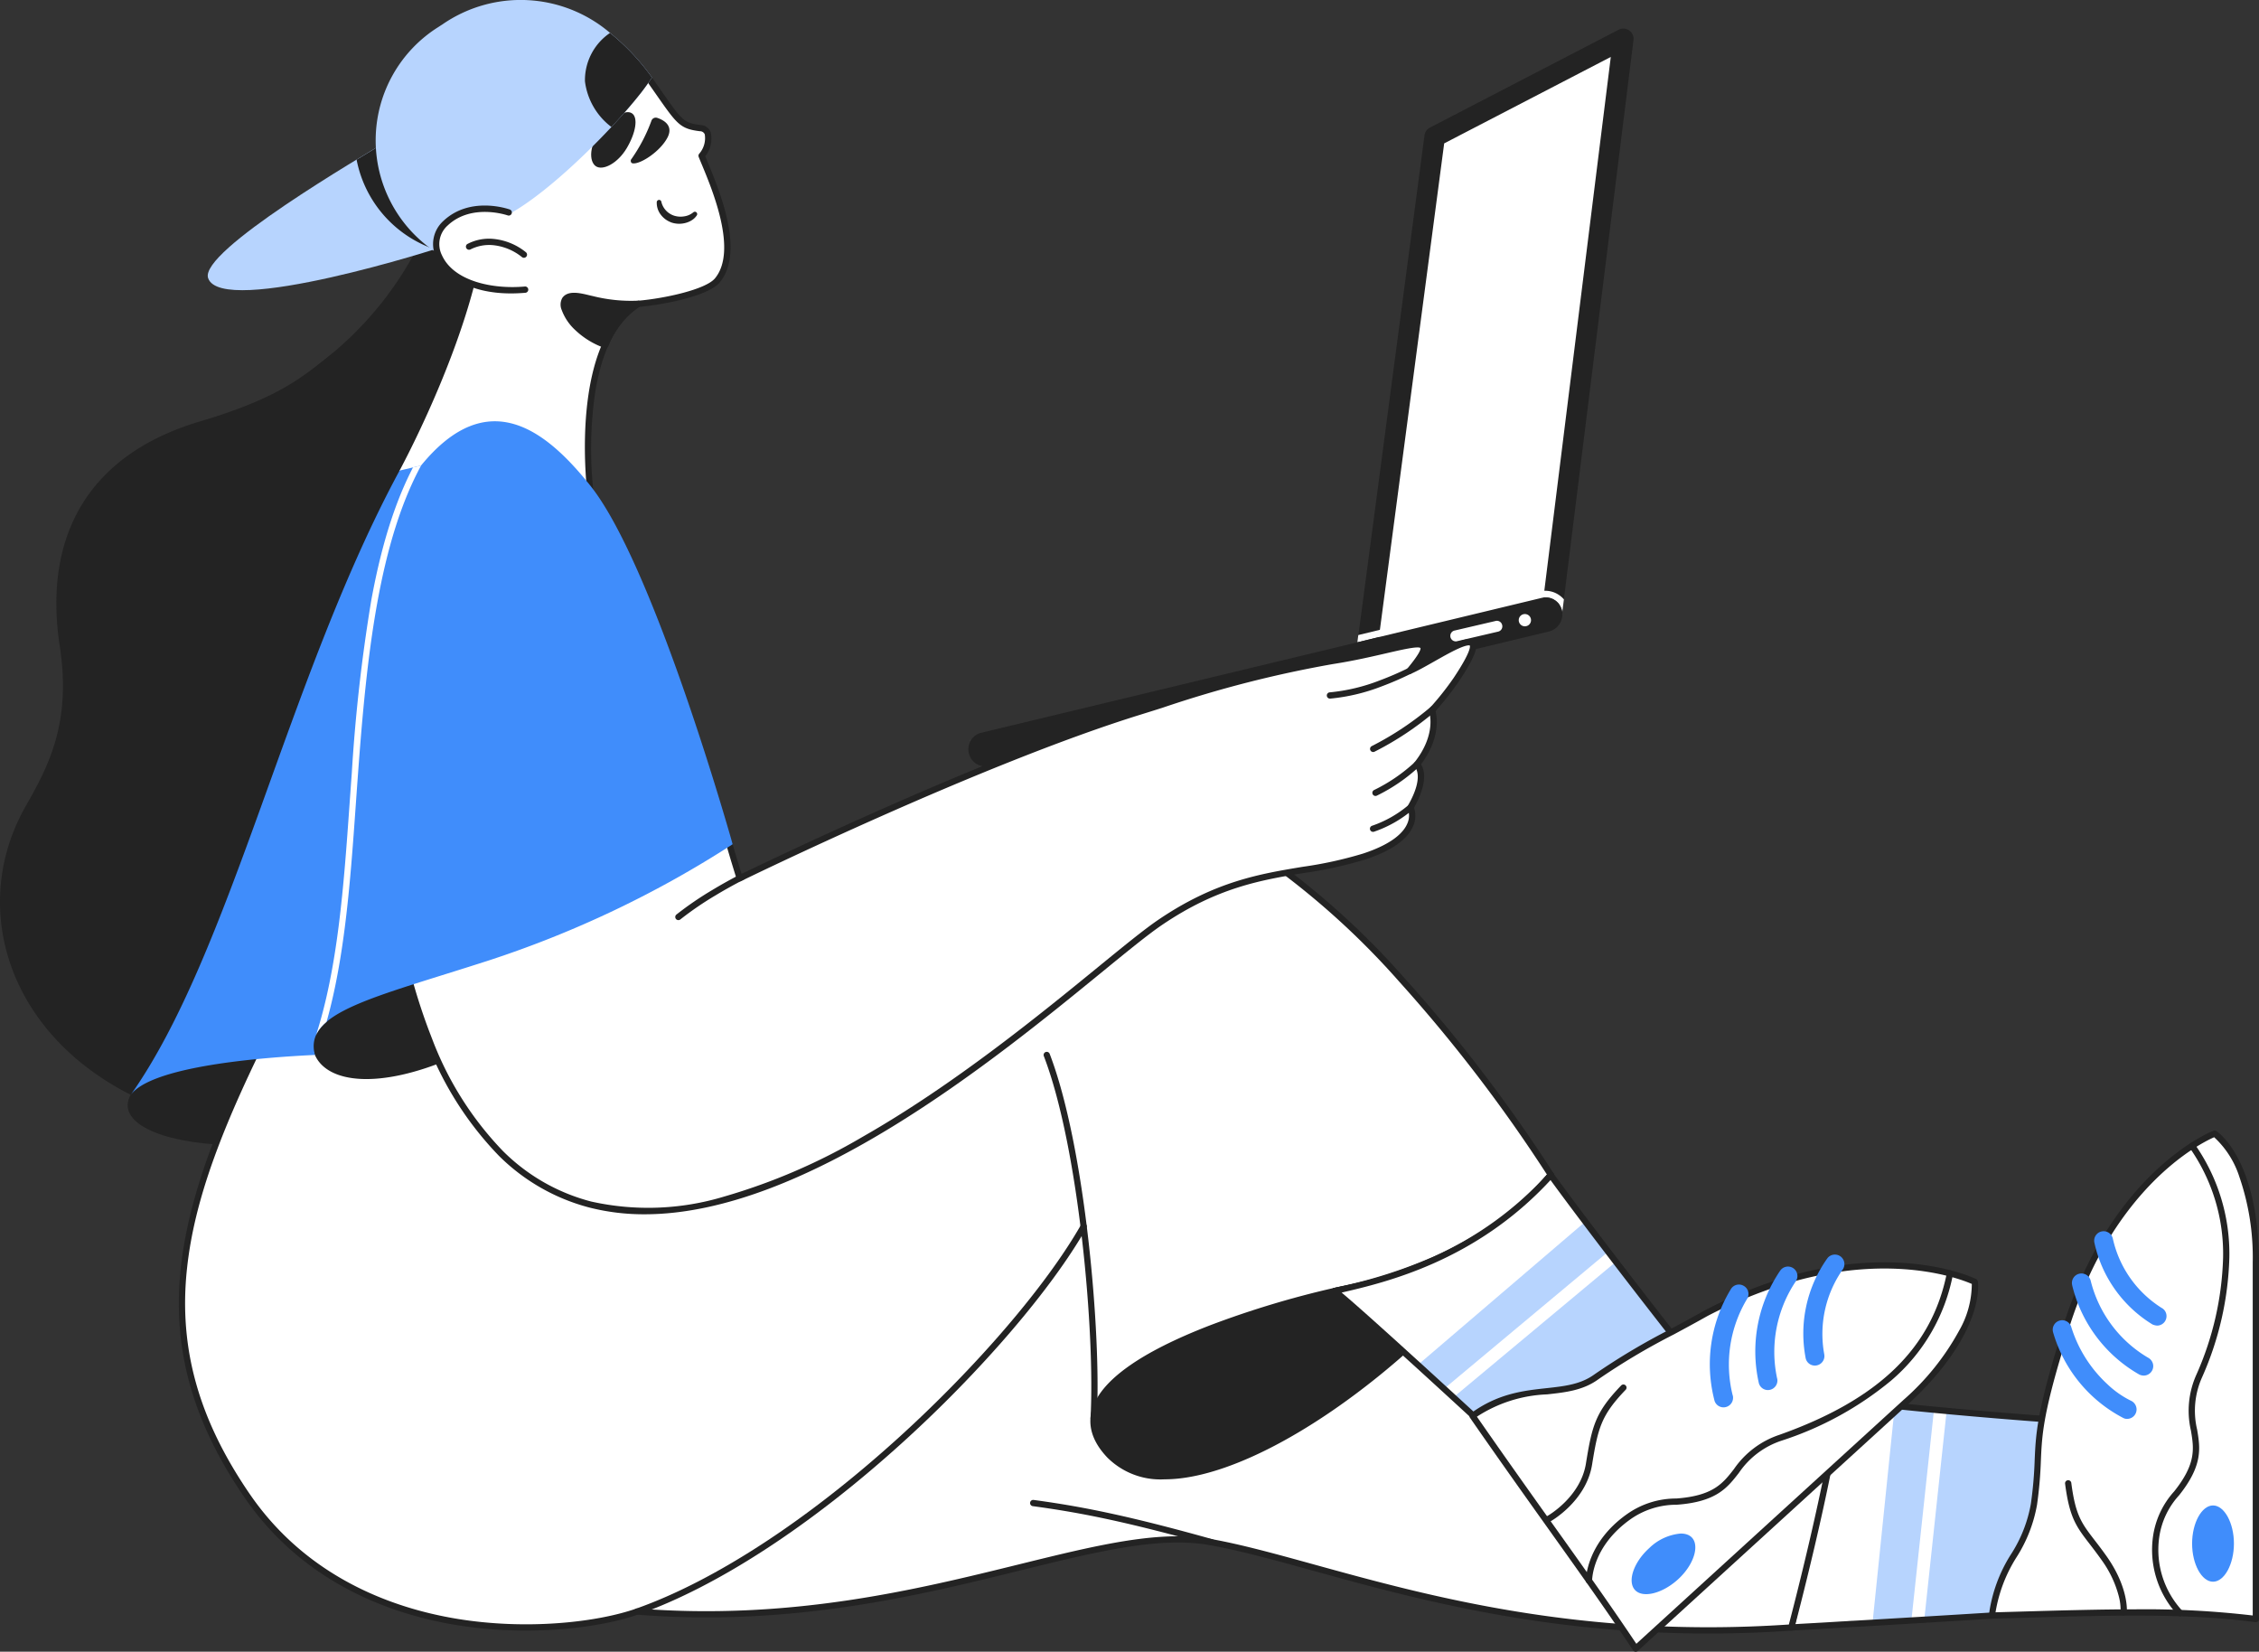 <svg xmlns="http://www.w3.org/2000/svg" xmlns:xlink="http://www.w3.org/1999/xlink" width="252.391" height="184.513" viewBox="0 0 252.391 184.513">
  <rect x="0" y="0" width="252.391" height="184.513" fill="#333333" stroke="none"/>
  <defs>
    <clipPath id="clip-path">
      <path id="Path_571839" data-name="Path 571839" d="M15.895,68.1c4.914,6.162,11.437,11.421,18.92,2.256l2.4-.564C49.781,46.531,55.994,15.933,67.289,0,65.03,3.243,52.746,4.23,46.675,4.512c1.271,4.794-6.495,6.373-19.485,10.575A117.268,117.268,0,0,0,0,28.051S8.694,59.08,15.895,68.1Z" transform="translate(0 0)"/>
    </clipPath>
  </defs>
  <g id="Group_277339" data-name="Group 277339" transform="translate(-962.137 -496.948)">
    <g id="MvzHRIbWvRSAYvCAs-yZo" transform="translate(1070.343 500.139)">
      <path id="ACTQkaVyV_kVU5mDIn_j8" d="M-883.363-1110.689l7.718-58.367.016-.061.122-.061,21.045-10.344-8.1,63.943Z" transform="translate(927.721 1181.21)" fill="#fff"/>
      <path id="hnVUcnOB-z6DEz14jWGt3" d="M-862.178-1192.714l-7.779,62.492-.184,1.421v.015l-.061.55a1.148,1.148,0,0,1-1.268,1.008,1.157,1.157,0,0,1-.993-.886,1.061,1.061,0,0,1-.015-.382v-.03l.245-1.91.092-.764,7.428-59.635-18.615,9.657-7.183,54.348-.107.81-.306,2.246-.061.428a1.15,1.15,0,0,1-1.131.993.516.516,0,0,1-.153-.015,1.151,1.151,0,0,1-.993-1.283l.245-1.8.107-.809,7.382-55.815a1.139,1.139,0,0,1,.611-.871l.122-.061,20.954-10.864a1.141,1.141,0,0,1,1.544.489,1.153,1.153,0,0,1,.122.672Z" transform="translate(936.476 1194.005)" fill="#232323"/>
      <path id="TuoX6Kee9Y777LcEW6n0" d="M-1197.684-654.875a2.839,2.839,0,0,0-1.024-.2h-.122a1.922,1.922,0,0,0-.5.076l-17.882,4.293-1.192.29-1.192.29-.107.81,2.384-.581,18.157-4.37.229-.046c.077,0,.138-.015.214-.015.061,0,.26.015.275.015s.076.015.107.015.061.015.092.015a1.49,1.49,0,0,1,.244.077c.015,0,.031.015.061.015a.723.723,0,0,1,.153.076.835.835,0,0,1,.122.077.08.08,0,0,0,.061.03,2.45,2.45,0,0,1,.413.382l.092.138.046.092c.031.061.076.122.107.2.015.031.015.046.031.076a1.938,1.938,0,0,1,.107.428l.184-1.421A2.806,2.806,0,0,0-1197.684-654.875Zm-65.352,16.593a1.034,1.034,0,0,1,.107-.168C-1262.975-638.389-1263.006-638.328-1263.037-638.282Z" transform="translate(1263.149 717.879)" fill="#fff"/>
      <path id="cGBKLYO_NAvB4S7CLMJ07" d="M-1199.1-644.839l-62.418,15a1.916,1.916,0,0,1-1.162-3.652l42.137-10.13,2.384-.581,18.157-4.37a1.857,1.857,0,0,1,2.048.81A1.958,1.958,0,0,1-1199.1-644.839Z" transform="translate(1264.004 712.181)" fill="#232323"/>
      <g id="pu84zJ2PoGfhGJoQ31eja" transform="translate(53.834 65.403)">
        <ellipse id="fGIYboTv8NOnsYBpkfsx2" cx="0.688" cy="0.687" rx="0.688" ry="0.687" transform="translate(7.642)" fill="#fff"/>
        <path id="OJyvAC7ERW9V-c4wNQmZ1" d="M-801.44-623.945a.613.613,0,0,1-.611-.611.607.607,0,0,1,.474-.6l4.585-1.07a.6.6,0,0,1,.734.458.6.6,0,0,1-.458.734l-4.585,1.069A.424.424,0,0,1-801.44-623.945Z" transform="translate(802.051 627.001)" fill="#fff"/>
      </g>
    </g>
    <g id="Oba3wrSZPEkEme6RGdXH9" transform="translate(1214.527 681.461) rotate(180)">
      <path id="oT06km5kQBQdI7YhyLyfL" d="M10.477,100.449A38.249,38.249,0,0,1,20.854,86.575c3.375-2.693,5.93-5.076,14.981-7.769,12.722-3.779,17.494-13.1,15.658-25.084-1.313-8.531,1.214-13.353,3.812-17.907C62.93,22.419,55.305,4.23,32.714,0c0,0-4.095,12.606-14.119,28.764C5.379,50.07-3.9,87,1.624,96.9Z" transform="translate(194.222 58.625)" fill="#232323"/>
      <path id="fkQI3TPS31z8PshXsp3oC" d="M1.129,25.165c1.214-1.438,6.3-2.4,8.81-2.609,6.2-3.821,5.892-16.063,5.4-20.811,0,0,17-5.086,21.729,2.105,0,0-8.36,15.166-9.687,27.363,1.641-.936,5.426-2.484,5.535-2.538,7.438,5.574,8.539,18.625-1.2,24.7-.014,0-.014.014-.028.014-7.21,4.659-15.91,3.646-22.916-5.682-3.374-4.76-3.4-5.242-5.732-5.527-1.483-.141-.918-2.2-.155-3.088C1.863,36.558-1.837,28.7,1.129,25.165Z" transform="translate(171.123 128.016)" fill="#fff"/>
      <path id="YzbpZ5ELSCQISPUWS2wjp" d="M27.306,0a21.014,21.014,0,0,1,4.8.5,8.8,8.8,0,0,1,5.6,3.511.35.35,0,0,1,.014.361c-.082.148-8.041,14.7-9.567,26.568,1.51-.775,3.836-1.754,4.672-2.106l.286-.121a.358.358,0,0,1,.361.036,15.622,15.622,0,0,1,5.967,13.077,14.887,14.887,0,0,1-7.192,12.2l-.017.01-.036.02a15.521,15.521,0,0,1-11.767,2.433c-4.274-.905-8.173-3.67-11.588-8.218-.438-.617-.815-1.156-1.149-1.634-2.279-3.26-2.465-3.526-4.347-3.756a1.267,1.267,0,0,1-1.117-.787,3.156,3.156,0,0,1,.6-2.705c-.072-.177-.155-.375-.245-.591C1.221,35.513-1.625,28.682,1.216,25.29h0c1.337-1.583,6.556-2.51,8.964-2.724,2.553-1.614,4.227-4.9,4.977-9.77a44.165,44.165,0,0,0,.185-10.663.35.35,0,0,1,.248-.371A49.593,49.593,0,0,1,24.754.1Q26.085,0,27.306,0Zm9.7,4.221c-4.357-6.16-18.76-2.472-20.943-1.87.323,3.357,1.144,16.7-5.589,20.852a.35.35,0,0,1-.154.051C7.4,23.5,2.8,24.5,1.752,25.739c-2.569,3.066.27,9.879,1.483,12.788.125.3.235.564.325.788a.35.35,0,0,1-.059.358,2.645,2.645,0,0,0-.621,2.159.566.566,0,0,0,.544.354c2.2.269,2.552.773,4.844,4.051.333.477.709,1.015,1.14,1.623,3.306,4.4,7.065,7.077,11.169,7.946a14.847,14.847,0,0,0,11.272-2.355l.022-.013a.33.33,0,0,1,.039-.022,14.109,14.109,0,0,0,6.835-11.622,14.94,14.94,0,0,0-5.528-12.366l-.116.049c-.948.4-3.831,1.613-5.2,2.391a.35.35,0,0,1-.521-.342C28.624,20.134,36.046,6.017,37.01,4.221ZM1.484,25.514h0Z" transform="translate(170.768 127.667)" fill="#232323"/>
      <path id="OGgl3Q8zM7JCfilLFabV" d="M3.856,4.1C5.169,2.622,5.225.718,4.449.168S2.02.45,1,2.143C-.041,3.877-.324,5.611.411,6.076,1.173,6.556,2.557,5.569,3.856,4.1Z" transform="translate(181.386 165.787)" fill="#232323"/>
      <path id="fdg5BhKO0ZY82SbMlyqz6" d="M4.288.428A18.377,18.377,0,0,0,2.015,4.756a.515.515,0,0,1-.664.324C.645,4.841-.428,4.249.179,2.966.942,1.4,3.187-.094,4.09,0a.258.258,0,0,1,.226.3A.127.127,0,0,1,4.288.428Z" transform="translate(177.595 166.261)" fill="#232323"/>
      <path id="wi46uT4I2mWmJKD9E6FMO" d="M26.22,1.355C24.731-3.089-.064,4.816,0,4.88L6.227,16.654C8.979,14.951,27.233,4.356,26.22,1.355Z" transform="translate(202.919 152.094)" fill="#b7d4fe"/>
      <path id="PXXEHmAToaY6FCtGnhYa" d="M9.827,10.18A13.222,13.222,0,0,0,1.1.169,4.842,4.842,0,0,0,0,0L.212.451l.325.691L6.41,12.253c.028,0,2-1.227,3.417-2.073Z" transform="translate(202.721 156.495)" fill="#232323"/>
      <path id="nTe-77UH9uXgNHiVi7Vz" d="M0,19.393c.361-.536.882-1.274,1.345-1.853a.014.014,0,0,1,.014-.014c.841-1.069,1.936-2.332,3.176-3.659C8,10.156,12.609,5.946,16.021,4.11c2.546-1.37,5.713-2.946,5.972-3.011C22.036,1.08,23.744.312,23.9.26c.044-.014.29-.2.419-.26a14.952,14.952,0,0,1-.477,25.052c-.115.072-.217.145-.333.217-.014,0-.014.014-.028.014a15.378,15.378,0,0,1-18.8-.91A25.125,25.125,0,0,1,0,19.393Z" transform="translate(179.544 156.459)" fill="#b7d4fe"/>
      <path id="vYzVxHSeJvYxl5G3piLh9" d="M3.869,8.686s4.193,1.495,7.06-1.2C13.625,4.95,11,.226,4.109,0A12.7,12.7,0,0,0,0,.635Z" transform="translate(191.68 152.095)" fill="#fff"/>
      <path id="YBfNccSDtuXLFa-iV6Pw3" d="M1.941,0c4.8,0,7.481,2.064,8.345,3.988A3.484,3.484,0,0,1,9.48,8.1C6.492,10.909,2.243,9.439,2.063,9.375A.35.35,0,0,1,2.3,8.716c.05.018,4.034,1.384,6.7-1.124a2.777,2.777,0,0,0,.648-3.318C8.357,1.4,4.063.442.381.771a.35.35,0,0,1-.062-.7Q1.167,0,1.941,0Z" transform="translate(193.369 151.735)" fill="#232323"/>
      <path id="yA2n0H4C7z3VoqJWBGzYD" d="M8.217,5.048c-.551.8-2.1.268-3.036.071A17.847,17.847,0,0,0,0,4.6c.071-.042.141-.085.226-.141A9.771,9.771,0,0,0,3.685,0C7.215,1.269,8.81,4.188,8.217,5.048Z" transform="translate(181.064 145.976)" fill="#232323"/>
      <path id="S59DOe97B_VD4eGr23EEb" d="M4.035,0a.347.347,0,0,1,.118.021A9.17,9.17,0,0,1,7.377,1.985,5.775,5.775,0,0,1,8.917,4.25,1.528,1.528,0,0,1,8.855,5.6c-.606.884-1.968.556-2.962.316-.155-.037-.3-.073-.435-.1A17.51,17.51,0,0,0,.368,5.3a.35.35,0,0,1-.2-.649c.067-.04.133-.08.212-.132A9.4,9.4,0,0,0,3.713.213.35.35,0,0,1,4.035,0Zm3.5,5.477A.86.86,0,0,0,8.279,5.2h0a.936.936,0,0,0-.027-.735A6.91,6.91,0,0,0,4.222.795,10.406,10.406,0,0,1,1.468,4.574a19.492,19.492,0,0,1,4.138.553c.136.029.29.066.451.1a6.863,6.863,0,0,0,1.473.246ZM8.567,5.4h0Z" transform="translate(180.713 145.626)" fill="#232323"/>
      <path id="WBFuRMeLdSrZH7YwzY1ZA" d="M0,5.526C.361,4.99.882,4.252,1.345,3.673a.014.014,0,0,1,.014-.014C2.2,2.591,3.294,1.327,4.534,0A7.568,7.568,0,0,1,7.491,5.1a6.385,6.385,0,0,1-2.8,5.408A25.129,25.129,0,0,1,0,5.526Z" transform="translate(179.544 170.326)" fill="#232323"/>
      <path id="XV3aepxDagrZ6Udd3fiEU" d="M7.865,10.812c11.338-.8,32.15,1.438,35.722-5.217C46.693-.186,25.514-3.993,0,7.16c-.014,0,5.535,3.821,7.864,3.652Z" transform="translate(194.236 56.555)" fill="#232323"/>
      <path id="a1vYv2e0AfBi8yTh2mmW" d="M29.775,0c-1.977.113-3.84.212-5.605.324-.311.014-.621.028-.932.056-.113,0-.212.014-.325.014-.762.042-1.5.085-2.217.127-8.669.508-13.766.832-13.766.832S-2.05,4.625.435,23.209c0,0,8.486.578,17.776,1.551,2.019.212,4.066.451,6.085.705Z" transform="translate(22.477 2.704)" fill="#fff"/>
      <path id="nyhUf1kXeX5kX6qLjypkI" d="M20.7,0C12.027.508,6.93.832,6.93.832S-2.05,4.1.435,22.687c0,0,8.486.578,17.776,1.551Z" transform="translate(22.477 3.226)" fill="#b7d4fe"/>
      <path id="F4WVLJ2TT18FTCBrnnP-h" d="M3.939,0,1.412,23.547,0,23.42,2.5.085Z" transform="translate(34.899 3.48)" fill="#fff"/>
      <path id="c2UeqN-ZhZIpAHu2Myn95" d="M30.115,0a.35.35,0,0,1,.342.423L24.978,25.888a.35.35,0,0,1-.385.273c-2.137-.269-4.182-.505-6.078-.7C9.337,24.5.836,23.913.751,23.907a.35.35,0,0,1-.323-.3C-.288,18.25-.459,10.758,2.793,5.479a9.673,9.673,0,0,1,4.357-4.1.35.35,0,0,1,.1-.02c.051,0,5.2-.33,13.768-.832C21.736.48,22.471.438,23.234.4c.054,0,.107,0,.158-.007s.111-.007.169-.008c.314-.028.629-.042.933-.056C25.752.244,27.057.171,28.438.094L30.095,0ZM24.362,25.428,29.677.725l-1.2.067c-1.38.077-2.683.15-3.945.231-.308.014-.619.028-.923.056-.058.005-.115,0-.171.008s-.115.007-.175.008c-.759.042-1.49.084-2.207.126-8.09.474-13.128.791-13.709.828A9.422,9.422,0,0,0,3.355,5.9c-1.7,2.789-3.462,8.053-2.27,17.33,1.559.11,9.259.669,17.5,1.532,1.807.189,3.748.413,5.775.666Z" transform="translate(22.137 2.355)" fill="#232323"/>
      <path id="mvp4nW0StLw7p-ISVjSn" d="M174.642,69.261c11.31-22.039,15.348-36.7,3.375-54.187S142.464-.718,134.416,2.1c-30.215-2.4-50.83,10.152-64.1,7.755S36.71-1.846,5.464.326c0,0-4.193,15.736-5.464,25.465l48.712,5.781,7.766,6.345s-15.531,2.4-24.144,12.972c0,0,27.392,44.133,51.112,42.018,23.142-2.059,57.889-30.879,57.889-30.879Z" transform="translate(46.787 2.379)" fill="#fff"/>
      <path id="InDkhGc2eCOFPVlsCIRq" d="M15.105,0C33.824,0,48.232,3.976,59.16,6.991c4.4,1.214,8.2,2.262,11.567,2.871,5.653,1.021,12.564-.682,21.314-2.839C101.653,4.654,113.254,1.8,127.027,1.8c2.493,0,5.056.094,7.693.3C139.139.568,147.143-.367,155.152.978c7.086,1.19,16.915,4.627,23.5,14.247,5.814,8.49,8.071,16.631,7.1,25.621-1.024,9.51-5.63,19.521-10.455,28.924a.35.35,0,0,1-.385.182l-33.142-7.2a237.462,237.462,0,0,1-20.169,14.584A154.523,154.523,0,0,1,102.749,87.88c-7.238,3.325-13.6,5.251-18.923,5.724-5.49.49-11.619-1.438-18.215-5.728a88.248,88.248,0,0,1-16.526-14.6,170.3,170.3,0,0,1-16.7-21.853.349.349,0,0,1,.026-.405c4.5-5.522,10.882-8.789,15.447-10.557a50.555,50.555,0,0,1,8.162-2.4l-7.1-5.8L.308,26.486A.349.349,0,0,1,0,26.094C1.262,16.453,5.434.742,5.476.584A.35.35,0,0,1,5.79.325C9.007.1,12.112,0,15.105,0Zm59.26,10.865A21.147,21.147,0,0,1,70.6,10.55c-3.4-.614-7.213-1.666-11.628-2.885C46.393,4.194,29.179-.556,6.088,1.006,5.563,3,1.959,16.877.743,25.833L49.1,31.573a.35.35,0,0,1,.18.076l7.766,6.345a.35.35,0,0,1-.168.616A47.254,47.254,0,0,0,48.1,41.118C43.669,42.834,37.5,45.983,33.113,51.264a170.4,170.4,0,0,0,16.5,21.547A87.54,87.54,0,0,0,66,87.292c6.46,4.2,12.438,6.091,17.768,5.615,5.239-.466,11.528-2.371,18.693-5.663A153.833,153.833,0,0,0,121.228,76.75a234.783,234.783,0,0,0,20.233-14.643.35.35,0,0,1,.3-.073L174.8,69.211c6.472-12.641,9.447-20.893,10.259-28.44.949-8.815-1.27-16.806-6.985-25.151C171.629,6.2,161.988,2.835,155.036,1.667c-7.929-1.331-15.836-.4-20.155,1.113a.35.35,0,0,1-.143.019c-17.123-1.358-31.211,2.113-42.531,4.9-7,1.725-12.836,3.163-17.843,3.163Z" transform="translate(46.438 2.03)" fill="#232323"/>
      <path id="QsGKxuTaAiNpqpzf06zk" d="M4.6,54.229c-2.118-1.607-4.6-6.2-4.6-14.4V0C8.288,1.128,18.172.705,29.481.395c-.593,5.527-3.982,7.5-4.688,12.436-.946,6.655.438,6.416-2.923,17.456a47.635,47.635,0,0,1-3.53,9.447C12.891,50.549,5.422,53.891,4.674,54.2a.052.052,0,0,1-.042.014l-.028.014Z" transform="translate(0.35 3.645)" fill="#fff"/>
      <path id="t1tUARyMYYpSv5U5L5zGz" d="M4.6,54.229c-2.118-1.607-4.6-6.2-4.6-14.4V0C8.288,1.128,18.172.705,29.481.395c-.593,5.527-3.982,7.5-4.688,12.436-.946,6.655.438,6.416-2.923,17.456a47.635,47.635,0,0,1-3.53,9.447C12.891,50.549,5.422,53.891,4.674,54.2a.052.052,0,0,1-.042.014l-.028.014Z" transform="translate(0.35 3.645)" fill="#fff"/>
      <path id="pcax2gW3jVI7XuaRfTZI" d="M.35,0A.333.333,0,0,1,.4,0c7.491,1.02,16.215.769,26.317.48L29.821.395a.35.35,0,0,1,.357.387,16.6,16.6,0,0,1-2.492,6.837,15.263,15.263,0,0,0-2.2,5.611,44.771,44.771,0,0,0-.423,4.869c-.12,2.749-.224,5.122-2.512,12.639-.009.029-.025.093-.05.189A48.684,48.684,0,0,1,19,40.24C13.569,51.024,6.19,54.437,5.193,54.858a.383.383,0,0,1-.109.044.35.35,0,0,1-.343-.045C2.449,53.118,0,48.349,0,40.182V.35A.35.35,0,0,1,.35,0ZM13.786,1.437A102.854,102.854,0,0,1,.7.749V40.182a27.477,27.477,0,0,0,1.485,9.545,10.292,10.292,0,0,0,2.824,4.449c1.241-.543,8.181-3.954,13.37-14.25a47.972,47.972,0,0,0,3.449-9.174c.029-.112.048-.186.058-.218,2.262-7.431,2.364-9.764,2.482-12.465a45.953,45.953,0,0,1,.429-4.938,16.042,16.042,0,0,1,2.28-5.855,16.394,16.394,0,0,0,2.358-6.171l-2.7.077c-4.594.132-8.9.255-12.948.255Z" transform="translate(0 3.295)" fill="#232323"/>
      <path id="euMElK1beuNuudBPego7" d="M.357,0H.387a.35.35,0,0,1,.32.377,6.017,6.017,0,0,0,.208,1.8A12.022,12.022,0,0,0,2.808,6.165c.506.716.951,1.295,1.344,1.806,1.507,1.959,2.263,2.943,2.755,6.754a.35.35,0,0,1-.694.089C5.745,11.19,5.072,10.315,3.6,8.4c-.4-.516-.846-1.1-1.362-1.829C-.15,3.162-.014.6.009.321A.35.35,0,0,1,.357,0Z" transform="translate(14.758 4.047)" fill="#232323"/>
      <path id="Mtf2J6FGAgzssrRRlD2_z" d="M2.336,8.52C1.07,8.52,0,6.563,0,4.26S1.07,0,2.336,0,4.673,1.957,4.673,4.26,3.6,8.52,2.336,8.52Z" transform="translate(2.8 7.817)" fill="#408dfb"/>
      <path id="Xr9BWf06ujPozPUgG-eX-" d="M1.059,0A1.057,1.057,0,0,0,0,1.058a1.069,1.069,0,0,0,.635.973,10.547,10.547,0,0,1,2.6,1.819A14.57,14.57,0,0,1,7.3,10.279a1.058,1.058,0,0,0,2.019-.635A15.708,15.708,0,0,0,1.483.1.854.854,0,0,0,1.059,0Z" transform="translate(13.678 26.007)" fill="#408dfb"/>
      <path id="m8nzjWPtBcCXHIhC1_k2d" d="M1.059,0A1.066,1.066,0,0,0,0,1.058,1.072,1.072,0,0,0,.579,2a13.845,13.845,0,0,1,6.41,8.6,1.064,1.064,0,0,0,2.076-.465v-.014A15.726,15.726,0,0,0,1.553.113,1.205,1.205,0,0,0,1.059,0Z" transform="translate(11.815 30.844)" fill="#408dfb"/>
      <path id="MlPaKsiGxGV1c4S1mMQVV" d="M1.059,0A1.057,1.057,0,0,0,0,1.058a1.037,1.037,0,0,0,.565.931A12.292,12.292,0,0,1,6,9.729a1.055,1.055,0,0,0,2.061-.451A14.247,14.247,0,0,0,1.567.127,1.682,1.682,0,0,0,1.059,0Z" transform="translate(10.332 36.427)" fill="#408dfb"/>
      <path id="gP9eJHlEYhB4V2uja_T98" d="M0,28.074A85.32,85.32,0,0,1,27.956,13.551c5.93-1.692,20.755-5.076,18.214-10.857C43.389-3.609,23.156-.267,0,28.074Z" transform="translate(171.038 63.969)" fill="#232323"/>
      <path id="qN9uEQmi3uqtt0R7oW5BK" d="M118.948,26.147a65.873,65.873,0,0,0-2.118-6.5c-.071-.169-.141-.353-.212-.522-18.849-46.5-70.314,5.443-81.68,13.141-9.276,6.289-15.814,5.076-22.732,7.332s-5.224,5.5-5.224,5.5c-2.118,3.666-.706,4.794-.706,4.794-2.683,3.384-1.694,6.063-1.694,6.063A32.446,32.446,0,0,0,1.9,59.339c-5.351,8.009,1.977,2.4,5.224.987-4.236,5.076.367,2.411,8.613,1.128,8.189-1.269,15.828-3.892,21.461-5.64C55.411,50.174,81.934,37.18,81.934,37.18s.644,2.033,1.209,4.007Z" transform="translate(87.812 49.215)" fill="#fff"/>
      <path id="GKwwDyx7jnnpexUlYrNL6" d="M92.908,0a24.689,24.689,0,0,1,6.138.744,22.312,22.312,0,0,1,10.181,5.828,37.386,37.386,0,0,1,8.068,12.774c.035.083.071.173.107.263s.069.173.1.256a66.5,66.5,0,0,1,2.133,6.544.349.349,0,0,1-.2.413L83.631,41.861a.35.35,0,0,1-.472-.226c-.412-1.441-.871-2.927-1.085-3.611C78.811,39.606,54.528,51.275,37.653,56.5c-.765.237-1.567.491-2.4.755a128.5,128.5,0,0,1-19.108,4.9c-2.3.358-4.323.826-5.946,1.2-2.757.638-4.141.958-4.568.263-.244-.4-.086-.948.609-1.924-.393.215-.809.45-1.235.692C2.435,63.836.831,64.693.2,64.016c-.381-.41-.432-1.242,1.758-4.519a33.088,33.088,0,0,1,2.583-3.279c-.18-.7-.544-3.068,1.631-5.958-.474-.684-.687-2.238.772-4.835a2.844,2.844,0,0,1,.085-2.019c.63-1.546,2.453-2.82,5.418-3.787a45.026,45.026,0,0,1,6.8-1.492c4.746-.787,9.654-1.6,15.845-5.8,1.555-1.053,3.86-2.936,6.778-5.32C53.8,17.264,74.939,0,92.908,0Zm25.975,26.3c-.575-2.093-1.256-4.168-2.026-6.171-.032-.077-.068-.166-.1-.256s-.069-.174-.1-.257a36.706,36.706,0,0,0-7.911-12.541,21.622,21.622,0,0,0-9.865-5.65,29.257,29.257,0,0,0-14.827.546,67.259,67.259,0,0,0-15.5,6.683c-10.189,5.8-19.842,13.683-26.23,18.9-2.932,2.395-5.247,4.286-6.828,5.357-6.318,4.283-11.3,5.109-16.123,5.908a44.494,44.494,0,0,0-6.7,1.467c-3.438,1.121-4.61,2.46-4.987,3.386a2.086,2.086,0,0,0-.035,1.619.349.349,0,0,1-.007.337c-1.907,3.3-.8,4.341-.784,4.351a.342.342,0,0,1,.049.485c-2.515,3.172-1.677,5.624-1.64,5.726a.352.352,0,0,1-.07.355A32.292,32.292,0,0,0,2.539,59.89C.477,62.976.686,63.493.716,63.542c0,0,.22.131,1.329-.373.763-.347,1.7-.879,2.612-1.394.99-.561,1.925-1.09,2.679-1.418a.35.35,0,0,1,.408.545c-1.534,1.839-1.55,2.264-1.519,2.351.248.244,2.142-.194,3.813-.581,1.634-.378,3.667-.849,6-1.211a127.952,127.952,0,0,0,19-4.872c.837-.265,1.64-.519,2.407-.756,17.979-5.567,44.422-18.484,44.687-18.613a.349.349,0,0,1,.487.208c.006.019.571,1.805,1.1,3.638Z" transform="translate(87.46 48.863)" fill="#232323"/>
      <path id="rfC19g1Xi0yEgJgkeuVN6" d="M7.473,0A.349.349,0,0,1,7.7.615,36.646,36.646,0,0,1,3.683,3.364C2.661,3.982,1.593,4.577.509,5.132A.35.35,0,1,1,.19,4.51c1.069-.548,2.122-1.134,3.131-1.744A36.069,36.069,0,0,0,7.248.081.349.349,0,0,1,7.473,0Z" transform="translate(169.122 81.725)" fill="#232323"/>
      <path id="Yzx3u0Fee-PluunAyp9KH" d="M15.895,68.1c4.914,6.162,11.437,11.421,18.92,2.256l2.4-.564C49.781,46.531,55.994,15.933,67.289,0,65.03,3.243,52.746,4.23,46.675,4.512c1.271,4.794-6.495,6.373-19.485,10.575A117.268,117.268,0,0,0,0,28.051S8.694,59.08,15.895,68.1Z" transform="translate(170.533 62.151)" fill="#408dfb"/>
      <g id="Group_277338" data-name="Group 277338" transform="translate(170.533 62.151)" clip-path="url(#clip-path)">
        <path id="GJwT1ySnhjEV_XejL_sQ" d="M11.845,0a.35.35,0,0,1,.332.459C9.651,8.126,8.989,17.481,8.348,26.527q-.125,1.765-.253,3.517a186.691,186.691,0,0,1-2.17,19.23C4.707,55.951,2.983,61.176.653,65.25A.35.35,0,1,1,.046,64.9c5.061-8.85,6.407-22.1,7.351-34.91q.13-1.75.253-3.515C8.294,17.388,8.96,7.99,11.513.24A.35.35,0,0,1,11.845,0Z" transform="translate(34.454 6.008)" fill="#fff"/>
      </g>
      <path id="rNQS-vi_1GQ-xM6rLjki9" d="M0,33.663C8.754,23.511,20.191,21.537,24.144,20.691S58.726,12.284,49.3,2.333C40.385-7.089,11.154,13.782,0,33.663Z" transform="translate(79.121 19.604)" fill="#232323"/>
      <path id="tEREqsV1Kx9TDU42eoc3R" d="M43.523,0a8.4,8.4,0,0,1,6.385,2.443c1.678,1.773,2.241,3.6,1.672,5.434-1,3.209-5.445,6.356-13.223,9.354a104.689,104.689,0,0,1-13.79,4.153l-.613.129c-4.512.942-15.078,3.148-23.34,12.73a.35.35,0,0,1-.57-.4c4.219-7.52,11.282-15.6,19.376-22.178C27.538,5.073,35.631.866,41.626.123A15.454,15.454,0,0,1,43.523,0ZM2.324,31.41c7.995-7.765,17.3-9.708,21.488-10.581l.609-.128a103.885,103.885,0,0,0,13.685-4.121c5.2-2.005,11.649-5.179,12.807-8.909.5-1.6,0-3.148-1.512-4.746C47.68,1.106,45.093.4,41.712.817,30.1,2.256,11.753,16.7,2.324,31.41Z" transform="translate(78.772 19.254)" fill="#232323"/>
      <path id="Xk7qu14HPdi7V9h5Q8rZx" d="M37.557,14.356c-.8-.62-3.036-2.594-5.365-4.7-1.37-1.227-2.753-2.5-3.925-3.553-3.29-3-6.156-5.64-6.156-5.64A18.945,18.945,0,0,0,4.914,5.05C2.174,7.518,0,9.689,0,9.689s4.914,6.26,9.559,12.422c.155.212.325.423.48.635,1.186,1.579,2.344,3.13,3.375,4.554,8.754-9.7,19.344-11.816,24.144-12.944Z" transform="translate(65.707 25.939)" fill="#fff"/>
      <path id="Mm0SD55pfmHZEi8jofg-f" d="M28.267,6.108c-3.29-3-6.156-5.64-6.156-5.64A18.945,18.945,0,0,0,4.914,5.05C2.174,7.518,0,9.689,0,9.689s4.914,6.26,9.559,12.422Z" transform="translate(65.694 25.939)" fill="#b7d4fe"/>
      <path id="zglReN3-00PmpCZgoUs8" d="M19.2.959.861,16.272C.579,15.891.282,15.524,0,15.144L18.157,0C18.482.3,18.835.62,19.2.959Z" transform="translate(71.836 28.423)" fill="#fff"/>
      <path id="F928G4euZLMGhNC6z2p" d="M18.081,0a21.8,21.8,0,0,1,4.451.473A.348.348,0,0,1,22.7.558c.029.026,2.9,2.671,6.155,5.639.459.414.952.862,1.463,1.327.8.727,1.628,1.48,2.459,2.224,2.749,2.479,4.647,4.141,5.346,4.679a.35.35,0,0,1-.134.617l-.643.15a53.984,53.984,0,0,0-10.438,3.331,38.573,38.573,0,0,0-12.883,9.356.35.35,0,0,1-.543-.029c-1.068-1.475-2.251-3.058-3.371-4.549-.078-.107-.158-.21-.238-.314s-.165-.216-.245-.323C5.039,16.581.124,10.315.075,10.253A.35.35,0,0,1,.1,9.789c.022-.022,2.212-2.206,4.927-4.651A19.268,19.268,0,0,1,18.081,0ZM22.3,1.138A18.653,18.653,0,0,0,5.5,5.657c-2.2,1.986-4.061,3.8-4.68,4.409.954,1.218,5.291,6.77,9.371,12.182.079.107.159.211.238.315s.165.215.244.323c1.032,1.374,2.121,2.83,3.124,4.209,8.369-9.074,18.433-11.433,23.338-12.57-1.236-1.034-3.471-3.036-4.825-4.257-.832-.745-1.661-1.5-2.462-2.227-.511-.465-1-.912-1.463-1.327C25.413,4,22.759,1.564,22.3,1.138Z" transform="translate(65.358 25.591)" fill="#232323"/>
      <path id="glEaw5ivLd-h-0dLrocUG" d="M.021,40.947c-.24-2.707,1.525-7.755,7.709-13.409L37.9,0c5.1,7.656,10.6,14.988,18.228,25.987-5.365,3.948-10.222,1.734-13.837,4.371-3.5,2.552-7.907,4.653-12.227,7.092a52.569,52.569,0,0,1-9.6,3.863C8.521,44.669.84,41.342.078,40.989a.052.052,0,0,0-.042-.014Z" transform="translate(31.73 0.35)" fill="#fff"/>
      <path id="tR1vM8UpeYnoIBVwul0r7" d="M38.253,0,38.3,0a.35.35,0,0,1,.248.153c2.871,4.312,5.856,8.5,9.312,13.347,2.618,3.673,5.586,7.835,8.913,12.634a.35.35,0,0,1-.08.481c-3.029,2.229-5.907,2.544-8.445,2.821-2.062.226-3.843.42-5.393,1.551a74.7,74.7,0,0,1-8.505,5.058c-1.231.663-2.5,1.349-3.756,2.056A52.429,52.429,0,0,1,20.912,42C8.934,45.365,1.186,42.073.291,41.661a.351.351,0,0,1-.218-.18l-.014-.028a.351.351,0,0,1-.036-.125c-.26-2.928,1.659-8.064,7.822-13.7L38.018.091A.349.349,0,0,1,38.253,0ZM56,26.253c-3.245-4.676-6.146-8.745-8.711-12.344C43.917,9.183,41,5.084,38.188.882L8.316,28.145a28.223,28.223,0,0,0-6.188,7.711A10.541,10.541,0,0,0,.706,41.081c1.306.571,8.709,3.422,20.015.246a52.6,52.6,0,0,0,9.52-3.829c1.262-.713,2.538-1.4,3.773-2.065a74.216,74.216,0,0,0,8.425-5.008c1.7-1.24,3.657-1.454,5.729-1.681A15.413,15.413,0,0,0,56,26.253ZM.386,41.674h0Z" transform="translate(31.38 0)" fill="#232323"/>
      <path id="kfGCtjo3f4F_hf-bilNzD" d="M1.63,6.771c-2.421,0-2.006-3.029.327-5.14C3.7.056,5.885-.479,6.748.472S6.9,3.562,5.156,5.137A5.743,5.743,0,0,1,1.63,6.771Z" transform="translate(62.977 6.427)" fill="#408dfb"/>
      <path id="UaQFOA-3QMwnBThpnN6pK" d="M2.783,0A1.066,1.066,0,0,0,1.724,1.058.9.9,0,0,0,1.78,1.4,14.225,14.225,0,0,1,.142,12.14a1.044,1.044,0,0,0,.4,1.438,1.047,1.047,0,0,0,1.44-.395A16.126,16.126,0,0,0,3.785.705a1.053,1.053,0,0,0-1-.705Z" transform="translate(57.037 27.295)" fill="#408dfb"/>
      <path id="H8CiiKP1Y8M6SDcEJG_2d" d="M3.291,0A1.066,1.066,0,0,0,2.232,1.058a.908.908,0,0,0,.042.282,14.146,14.146,0,0,1-2.09,10.8,1.055,1.055,0,0,0,1.737,1.2A16.03,16.03,0,0,0,4.307.776,1.046,1.046,0,0,0,3.291,0Z" transform="translate(51.573 29.227)" fill="#408dfb"/>
      <path id="MZuAYaO349zMIsV8zDyI3" d="M3.33,0A1.066,1.066,0,0,0,2.271,1.058a1.551,1.551,0,0,0,.028.254A12.562,12.562,0,0,1,.2,10.773,1.063,1.063,0,0,0,1.932,12,14.5,14.5,0,0,0,4.361.8,1.045,1.045,0,0,0,3.33,0Z" transform="translate(46.282 31.962)" fill="#408dfb"/>
      <g id="vBPon6PmdMLxHNY8i7xM2" transform="translate(3.313 3.956)">
        <path id="R0vZQl3U2gHZou1UDmnQ" d="M.35,0A.348.348,0,0,1,.563.073,6.108,6.108,0,0,0,3.782,1.409,4.632,4.632,0,0,0,6.308.941a.35.35,0,0,1,.369.594,5.2,5.2,0,0,1-2.953.571A6.793,6.793,0,0,1,.136.627.35.35,0,0,1,.35,0Z" transform="translate(190.192 151.759)" fill="#232323"/>
        <path id="p9gmIr61QbjD0eWZyfG3t" d="M.041.931A1.827,1.827,0,0,1,.6.393a2.471,2.471,0,0,1,.7-.3A2.727,2.727,0,0,1,2.814.123,2.753,2.753,0,0,1,3.5.471a2.542,2.542,0,0,1,.554.537,2.153,2.153,0,0,1,.454,1.436A.261.261,0,0,1,4,2.481l0-.012a2.124,2.124,0,0,0-.517-.983,2.152,2.152,0,0,0-.424-.352A2.114,2.114,0,0,0,2.558.9a2.413,2.413,0,0,0-1.1-.073,2.048,2.048,0,0,0-1.016.438l-.01.008A.261.261,0,0,1,.041.931Z" transform="translate(171.189 155.559)" fill="#232323"/>
        <path id="djWbJmWtZJVeMoSx_YHpH" d="M9.217,0A.35.35,0,0,1,9.24.7,20.688,20.688,0,0,0,3.66,2.035,33.787,33.787,0,0,0,.5,3.4.35.35,0,0,1,.2,2.771,34.513,34.513,0,0,1,3.416,1.379,21.383,21.383,0,0,1,9.193,0h.024Z" transform="translate(91.258 102.514)" fill="#232323"/>
        <path id="prdwKLpoCj0CAkaWqev" d="M7.065,0a.35.35,0,0,1,.153.664A33.954,33.954,0,0,0,.6,5.068a.35.35,0,1,1-.494-.5A34.34,34.34,0,0,1,6.913.035.35.35,0,0,1,7.065,0Z" transform="translate(88.591 96.547)" fill="#232323"/>
        <path id="PYFV3E1Q_7ii0ap81cDxc" d="M4.99,0a.35.35,0,0,1,.158.662A18.586,18.586,0,0,0,.6,3.774a.35.35,0,0,1-.5-.485A19.286,19.286,0,0,1,4.832.038.349.349,0,0,1,4.99,0Z" transform="translate(90.409 91.639)" fill="#232323"/>
        <path id="NKATeRjlJbcTh5WwjDR6M" d="M4.54,0a.35.35,0,0,1,.12.678A12.627,12.627,0,0,0,.582,2.99a.35.35,0,0,1-.464-.523A13.317,13.317,0,0,1,4.42.021.347.347,0,0,1,4.54,0Z" transform="translate(91.131 87.628)" fill="#232323"/>
        <path id="geoQN9XwR7cxSIhnq4U_h" d="M5.488,0a.348.348,0,0,1,.255.111A10.694,10.694,0,0,1,8.537,8.844,9.47,9.47,0,0,1,6.163,13.95c-2.49,3.12-2.2,4.822-1.872,6.793a9.823,9.823,0,0,1-.593,6.21,34.452,34.452,0,0,0-3,13.1A20.607,20.607,0,0,0,4.424,52.32a.35.35,0,1,1-.571.4A21.292,21.292,0,0,1,0,40.049,35.142,35.142,0,0,1,3.054,26.681,9.112,9.112,0,0,0,3.6,20.858c-.344-2.047-.669-3.981,2.015-7.344A8.764,8.764,0,0,0,7.844,8.751,9.995,9.995,0,0,0,5.233.589.349.349,0,0,1,5.488,0Z" transform="translate(0)" fill="#232323"/>
        <path id="CFZ80iboTCLnQoyCOKwUD" d="M8.694,0A.35.35,0,0,1,8.86.657C8.778.7,5.168,2.765,4.563,6.5,3.874,10.742,3.517,12.229.6,15.256a.35.35,0,0,1-.5-.485c2.771-2.877,3.113-4.305,3.775-8.386C4.541,2.268,8.5.057,8.538.037A.35.35,0,0,1,8.694,0Z" transform="translate(67.325 10.553)" fill="#232323"/>
        <path id="b1XDY8Ry8f_Yzw_CO0pd4" d="M40.675,0a.35.35,0,0,1,.35.35c0,.171-.052,4.221-4.6,7.434a9.492,9.492,0,0,1-5.489,1.741c-4.133.3-5.21,1.684-6.456,3.287A9.959,9.959,0,0,1,19.4,16.64C8.312,20.579,2.367,26.325.692,34.724a.35.35,0,1,1-.686-.137A20.679,20.679,0,0,1,6.918,22.7a37.084,37.084,0,0,1,12.248-6.715,9.248,9.248,0,0,0,4.764-3.6c1.293-1.664,2.514-3.235,6.948-3.555h.012a8.9,8.9,0,0,0,5.135-1.614c4.25-3.007,4.3-6.707,4.3-6.863a.35.35,0,0,1,.35-.35Z" transform="translate(30.869 3.63)" fill="#232323"/>
        <path id="VVwnnbgMoPLMzSHaEXEsP" d="M50.239,0a.35.35,0,0,1,.116.679c-8.671,3.057-19.022,9.782-29.147,18.937C12.415,27.559,4.539,36.729.653,43.549A.35.35,0,0,1,.046,43.2c3.92-6.88,11.849-16.116,20.693-24.1C30.931,9.883,41.366,3.107,50.122.02A.349.349,0,0,1,50.239,0Z" transform="translate(127.651 0.175)" fill="#232323"/>
        <path id="f11iv1wKFTDLoT9A0tZB7" d="M.438,0h.02A.35.35,0,0,1,.787.369C.263,9.692,2.075,30.564,6,40.779a.35.35,0,1,1-.653.251C1.39,30.73-.439,9.712.089.33A.35.35,0,0,1,.438,0Z" transform="translate(126.449 21.788)" fill="#232323"/>
        <path id="TkDtp0a3y3bGKiZm-DA" d="M.35,0A.353.353,0,0,1,.444.013C4.826,1.24,8.5,2.171,11.67,2.861c2.967.646,5.648,1.117,8.692,1.527a.35.35,0,0,1-.093.693c-3.063-.413-5.76-.887-8.747-1.537C8.336,2.852,4.651,1.917.255.686A.35.35,0,0,1,.35,0Z" transform="translate(113.34 7.916)" fill="#232323"/>
      </g>
    </g>
  </g>
</svg>
